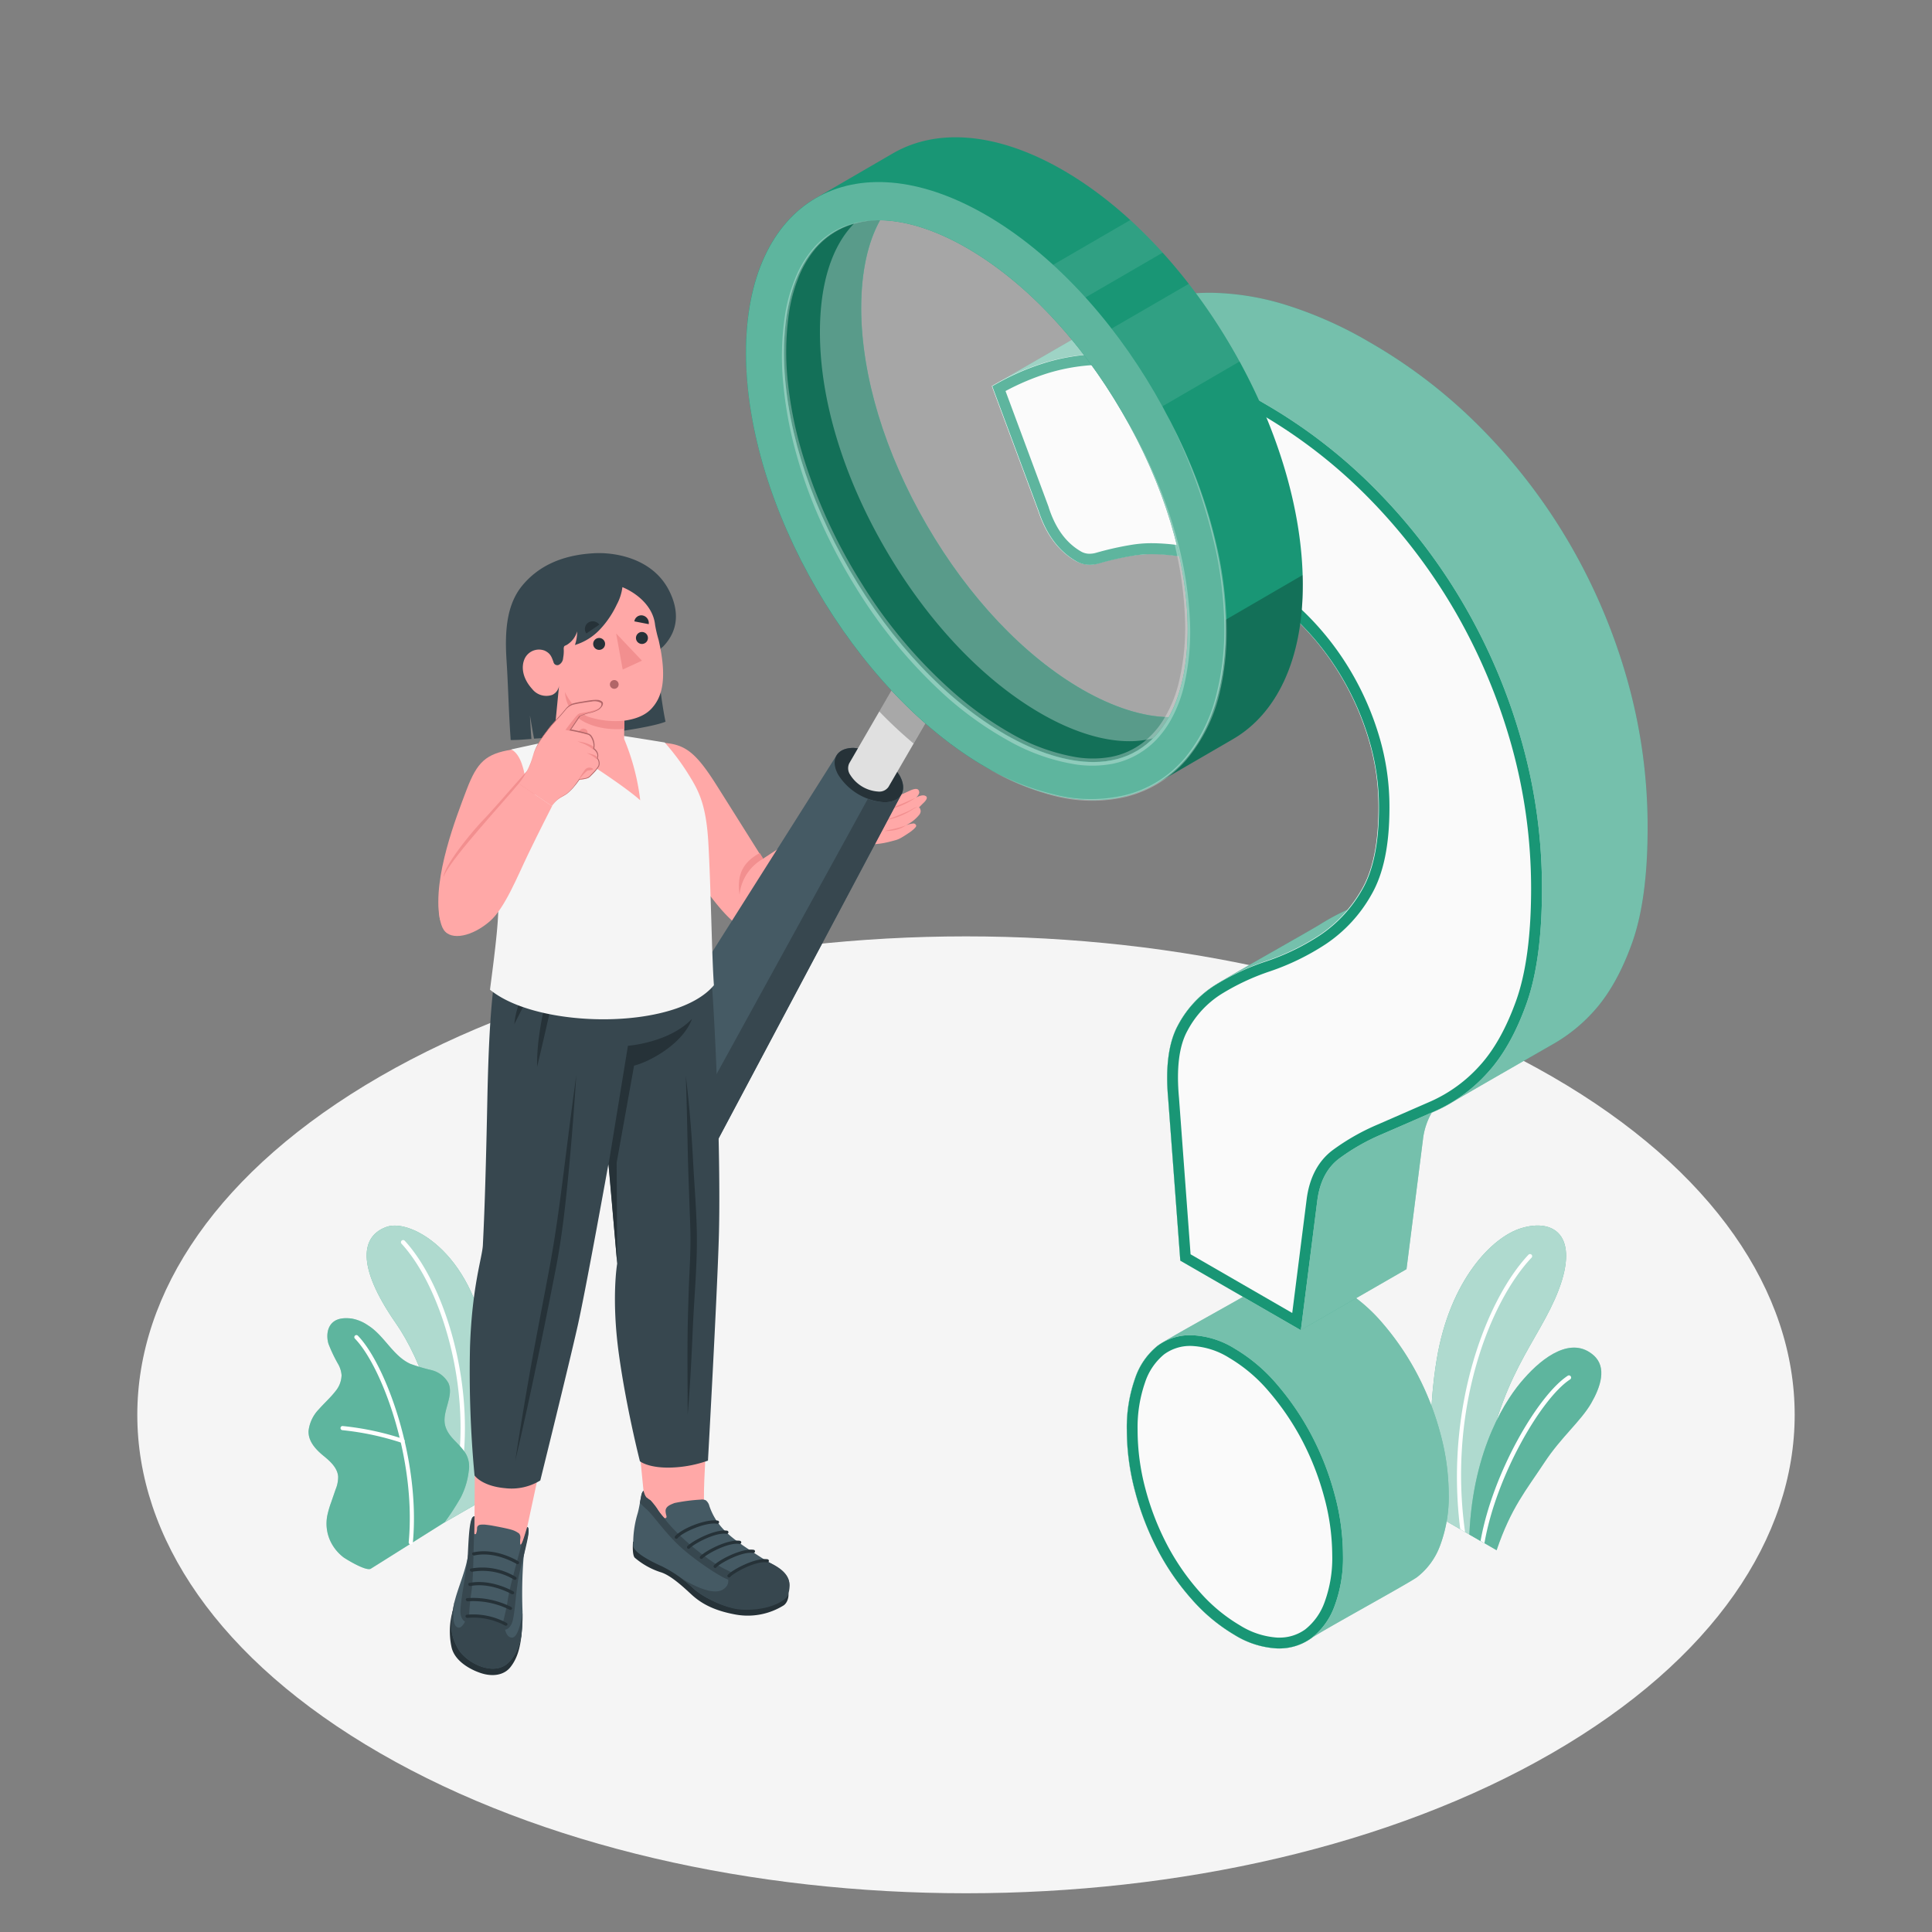<svg xmlns="http://www.w3.org/2000/svg" viewBox="0 0 500 500"><rect x="0" y="0" width="500" height="500" fill="#808080" stroke="none"/><g id="freepik--Floor--inject-5"><path id="freepik--floor--inject-5" d="M98.35,278.6C14.59,327,14.6,405.36,98.35,453.71s219.55,48.36,303.3,0,83.75-126.75,0-175.11S182.1,230.25,98.35,278.6Z" style="fill:#f5f5f5"></path></g><g id="freepik--Plants--inject-5"><g id="freepik--plants--inject-5"><path d="M115.06,394l8.22-4.75s4.89-20.32,2.94-38.6c-2.74-25.71-19.66-35.38-26.1-33.16s-8.29,9.7,2.35,25C108.75,351.5,116.47,370.31,115.06,394Z" style="fill:#199675"></path><g style="opacity:0.65"><path d="M115.06,394l8.22-4.75s4.89-20.32,2.94-38.6c-2.74-25.71-19.66-35.38-26.1-33.16s-8.29,9.7,2.35,25C108.75,351.5,116.47,370.31,115.06,394Z" style="fill:#fff"></path></g><path d="M118.46,384h-.07a.58.58,0,0,1-.46-.67c4.51-23.71-3.78-50.35-14-61.44a.56.56,0,0,1,0-.8.57.57,0,0,1,.8,0c10.45,11.29,18.89,38.37,14.32,62.42A.58.58,0,0,1,118.46,384Z" style="fill:#fff"></path><path d="M95.93,406c-1.23.62-6-2.26-7-2.94a11.41,11.41,0,0,1-3.57-4.54,10.72,10.72,0,0,1-.62-6.45,24.94,24.94,0,0,1,1-3.37c.37-1.09.75-2.17,1.12-3.26a8.28,8.28,0,0,0,.65-3.31c-.17-2.28-2.1-4-3.86-5.42-1.94-1.61-3.94-3.72-3.79-6.44a9.56,9.56,0,0,1,2.69-5.58c1.38-1.58,3-3,4.26-4.64a6.71,6.71,0,0,0,1.59-4.16,7,7,0,0,0-.79-2.69A37.93,37.93,0,0,1,85,347.75c-.56-1.94-.35-4.3,1.21-5.59,1.27-1.06,3.09-1.12,4.74-.93A10.69,10.69,0,0,1,95.24,343c4.2,2.62,6.41,7.86,10.9,9.94a46.87,46.87,0,0,0,5.49,1.64,6.88,6.88,0,0,1,4.42,3.36c1.51,3.45-1.82,7.44-.82,11.07.89,3.21,3.9,4.58,5.48,7.51a6.81,6.81,0,0,1,.6,4.18,19.81,19.81,0,0,1-2.1,6.9,63.7,63.7,0,0,1-4.15,6.38S96.12,405.9,95.93,406Z" style="fill:#199675"></path><g style="opacity:0.3"><path d="M95.93,406c-1.23.62-6-2.26-7-2.94a11.41,11.41,0,0,1-3.57-4.54,10.72,10.72,0,0,1-.62-6.45,24.94,24.94,0,0,1,1-3.37c.37-1.09.75-2.17,1.12-3.26a8.28,8.28,0,0,0,.65-3.31c-.17-2.28-2.1-4-3.86-5.42-1.94-1.61-3.94-3.72-3.79-6.44a9.56,9.56,0,0,1,2.69-5.58c1.38-1.58,3-3,4.26-4.64a6.71,6.71,0,0,0,1.59-4.16,7,7,0,0,0-.79-2.69A37.93,37.93,0,0,1,85,347.75c-.56-1.94-.35-4.3,1.21-5.59,1.27-1.06,3.09-1.12,4.74-.93A10.69,10.69,0,0,1,95.24,343c4.2,2.62,6.41,7.86,10.9,9.94a46.87,46.87,0,0,0,5.49,1.64,6.88,6.88,0,0,1,4.42,3.36c1.51,3.45-1.82,7.44-.82,11.07.89,3.21,3.9,4.58,5.48,7.51a6.81,6.81,0,0,1,.6,4.18,19.81,19.81,0,0,1-2.1,6.9,63.7,63.7,0,0,1-4.15,6.38S96.12,405.9,95.93,406Z" style="fill:#fff"></path></g><path d="M106.27,399.71h0a.55.55,0,0,1-.5-.59c2-21.32-6.91-45.42-13.88-52.65a.54.54,0,1,1,.77-.75c7.12,7.37,16.18,31.87,14.19,53.5A.55.55,0,0,1,106.27,399.71Z" style="fill:#fff"></path><path d="M104.16,373.41a.41.41,0,0,1-.16,0,72.45,72.45,0,0,0-15.38-3.28.54.54,0,0,1-.49-.59.52.52,0,0,1,.59-.48,72.79,72.79,0,0,1,15.65,3.34.54.54,0,0,1,.32.69A.52.52,0,0,1,104.16,373.41Z" style="fill:#fff"></path></g><g id="freepik--plants--inject-5"><path d="M371.27,391.93l12.52,7.23c-.16-4.47-.55-11.12.06-15.59,3.79-27.38,14.45-36.4,19.52-49.73,5.34-14-1.17-18.55-9.63-16-7.55,2.25-18.46,13.41-21.9,33.84C369.55,365.25,370,380,371.27,391.93Z" style="fill:#199675"></path><path d="M371.27,391.93l12.52,7.23c-.16-4.47-.55-11.12.06-15.59,3.79-27.38,14.45-36.4,19.52-49.73,5.34-14-1.17-18.55-9.63-16-7.55,2.25-18.46,13.41-21.9,33.84C369.55,365.25,370,380,371.27,391.93Z" style="fill:#fff;opacity:0.65"></path><path d="M377.91,395.76l1.25.73c-4.48-31.92,6.43-59.6,17.2-71a.55.55,0,0,0,0-.78.57.57,0,0,0-.78,0C384.8,336.14,373.89,364,377.91,395.76Z" style="fill:#fff"></path><path d="M380.27,397.13l7.05,4.07h0c3.74-11,7.59-15.45,12.37-22.71,4.35-6.6,9.42-10.69,12.11-15.34,2.38-4.11,4.17-9.27.63-12.39-5.64-5-13,.28-18,6C390,361.65,381.24,374.74,380.27,397.13Z" style="fill:#199675"></path><path d="M380.27,397.13l7.05,4.07h0c3.74-11,7.59-15.45,12.37-22.71,4.35-6.6,9.42-10.69,12.11-15.34,2.38-4.11,4.17-9.27.63-12.39-5.64-5-13,.28-18,6C390,361.65,381.24,374.74,380.27,397.13Z" style="fill:#fff;opacity:0.3"></path><path d="M383.17,398.8l1,.59c3-17.45,14.81-37.64,22.18-42.4a.56.56,0,0,0,.16-.78.55.55,0,0,0-.77-.17C398.13,361,386.31,381.08,383.17,398.8Z" style="fill:#fff"></path></g></g><g id="freepik--symbol-1--inject-5"><g id="freepik--question-mark--inject-5"><path d="M372.7,370.76a73.61,73.61,0,0,0-6-15.28,70.5,70.5,0,0,0-8.86-13,43.21,43.21,0,0,0-11-9.3,22.65,22.65,0,0,0-11.08-3.44,14.12,14.12,0,0,0-8.86,2.76c-2.47,1.86-24.9,13.94-27.36,15.8a18.27,18.27,0,0,0-5.82,8.46,38,38,0,0,0-2.12,13.3,61.8,61.8,0,0,0,2.12,15.87A72.15,72.15,0,0,0,299.55,401a63.24,63.24,0,0,0,8.86,12.87,45.22,45.22,0,0,0,11.08,9.24,23.18,23.18,0,0,0,11,3.5,14.22,14.22,0,0,0,8.86-2.63c2.52-1.83,24.84-14,27.36-15.8a18.29,18.29,0,0,0,6-8.24,35.68,35.68,0,0,0,2.21-13.36A60.22,60.22,0,0,0,372.7,370.76Z" style="fill:#199675"></path><path d="M372.7,370.76a73.61,73.61,0,0,0-6-15.28,70.5,70.5,0,0,0-8.86-13,43.21,43.21,0,0,0-11-9.3,22.65,22.65,0,0,0-11.08-3.44,14.12,14.12,0,0,0-8.86,2.76c-2.47,1.86-24.9,13.94-27.36,15.8a18.27,18.27,0,0,0-5.82,8.46,38,38,0,0,0-2.12,13.3,61.8,61.8,0,0,0,2.12,15.87A72.15,72.15,0,0,0,299.55,401a63.24,63.24,0,0,0,8.86,12.87,45.22,45.22,0,0,0,11.08,9.24,23.18,23.18,0,0,0,11,3.5,14.22,14.22,0,0,0,8.86-2.63c2.52-1.83,24.84-14,27.36-15.8a18.29,18.29,0,0,0,6-8.24,35.68,35.68,0,0,0,2.21-13.36A60.22,60.22,0,0,0,372.7,370.76Z" style="fill:#fff;opacity:0.4"></path><path d="M421.26,176.37a152,152,0,0,0-14.59-34.88,148.94,148.94,0,0,0-22.61-29.92,134.77,134.77,0,0,0-29.27-22.81,104.35,104.35,0,0,0-22-9.85A68.74,68.74,0,0,0,314,75.78,52.61,52.61,0,0,0,297.83,78a63.23,63.23,0,0,0-13.76,6.09l-27.36,15.8,12,32.29q3,9.09,9.61,12.92a7.61,7.61,0,0,0,6.27.55,76.06,76.06,0,0,1,8.59-1.93,38.31,38.31,0,0,1,12.37.25q7.29,1.14,17.82,7.21a62.65,62.65,0,0,1,13.38,10.43,69.88,69.88,0,0,1,10.62,13.89,72.08,72.08,0,0,1,6.92,16.06,60.59,60.59,0,0,1,2.49,17.31q0,13.78-4.33,21.26a39,39,0,0,1-3.76,5.31,58.14,58.14,0,0,0-6.91,3.7c-2.69,1.7-23.37,13.27-27.36,15.81a27.5,27.5,0,0,0-9.61,10.45q-3.58,6.66-2.49,18.87l3.14,41.94,31.2,18L364,328.46l4.25-33.5a18,18,0,0,1,2.28-7l.91-.4a35.26,35.26,0,0,0,4.39-2.29c3.17-1.93,25.38-14.64,26.54-15.31a42.1,42.1,0,0,0,9.82-7.95q6.09-6.57,10.16-17.89t4.05-30A139.59,139.59,0,0,0,421.26,176.37Z" style="fill:#199675"></path><path d="M421.26,176.37a152,152,0,0,0-14.59-34.88,148.94,148.94,0,0,0-22.61-29.92,134.77,134.77,0,0,0-29.27-22.81,104.35,104.35,0,0,0-22-9.85A68.74,68.74,0,0,0,314,75.78,52.61,52.61,0,0,0,297.83,78a63.23,63.23,0,0,0-13.76,6.09l-27.36,15.8,12,32.29q3,9.09,9.61,12.92a7.61,7.61,0,0,0,6.27.55,76.06,76.06,0,0,1,8.59-1.93,38.31,38.31,0,0,1,12.37.25q7.29,1.14,17.82,7.21a62.65,62.65,0,0,1,13.38,10.43,69.88,69.88,0,0,1,10.62,13.89,72.08,72.08,0,0,1,6.92,16.06,60.59,60.59,0,0,1,2.49,17.31q0,13.78-4.33,21.26a39,39,0,0,1-3.76,5.31,58.14,58.14,0,0,0-6.91,3.7c-2.69,1.7-23.37,13.27-27.36,15.81a27.5,27.5,0,0,0-9.61,10.45q-3.58,6.66-2.49,18.87l3.14,41.94,31.2,18L364,328.46l4.25-33.5a18,18,0,0,1,2.28-7l.91-.4a35.26,35.26,0,0,0,4.39-2.29c3.17-1.93,25.38-14.64,26.54-15.31a42.1,42.1,0,0,0,9.82-7.95q6.09-6.57,10.16-17.89t4.05-30A139.59,139.59,0,0,0,421.26,176.37Z" style="fill:#fff;opacity:0.4"></path><path d="M339.34,371.29a70.58,70.58,0,0,0-8.86-13,43.21,43.21,0,0,0-11-9.3,22.65,22.65,0,0,0-11.08-3.44,14.12,14.12,0,0,0-8.86,2.76,18.27,18.27,0,0,0-5.82,8.46,38,38,0,0,0-2.12,13.3,61.8,61.8,0,0,0,2.12,15.87A72.15,72.15,0,0,0,299.55,401a63.24,63.24,0,0,0,8.86,12.87,45.22,45.22,0,0,0,11.08,9.24,23.18,23.18,0,0,0,11,3.5,14.22,14.22,0,0,0,8.86-2.63,18.29,18.29,0,0,0,6-8.24,35.61,35.61,0,0,0,2.21-13.36,60.22,60.22,0,0,0-2.21-15.81A73.31,73.31,0,0,0,339.34,371.29Z" style="fill:#fafafa"></path><path d="M308.3,348.33h.09a20,20,0,0,1,9.71,3.07,40.44,40.44,0,0,1,10.27,8.7,68.08,68.08,0,0,1,8.52,12.49,71.26,71.26,0,0,1,5.77,14.7,58.12,58.12,0,0,1,2.12,15.08,33.17,33.17,0,0,1-2,12.33,15.77,15.77,0,0,1-5,7,11.35,11.35,0,0,1-6.88,2.11h-.3a20.73,20.73,0,0,1-9.66-3.14A42.68,42.68,0,0,1,310.49,412,61.16,61.16,0,0,1,302,399.71a69.33,69.33,0,0,1-5.59-14.48,59,59,0,0,1-2-15.16,35.38,35.38,0,0,1,1.94-12.33,15.77,15.77,0,0,1,4.89-7.21,11.32,11.32,0,0,1,7.08-2.2m0-2.78a14.08,14.08,0,0,0-8.75,2.76,18.27,18.27,0,0,0-5.82,8.46,38,38,0,0,0-2.12,13.3,61.8,61.8,0,0,0,2.12,15.87A72.15,72.15,0,0,0,299.55,401a63.24,63.24,0,0,0,8.86,12.87,45.22,45.22,0,0,0,11.08,9.24,23.18,23.18,0,0,0,11,3.5h.36a14.1,14.1,0,0,0,8.5-2.64,18.29,18.29,0,0,0,6-8.24,35.61,35.61,0,0,0,2.21-13.36,60.22,60.22,0,0,0-2.21-15.81,73.31,73.31,0,0,0-6-15.27,70.58,70.58,0,0,0-8.86-13,43.21,43.21,0,0,0-11-9.3,22.65,22.65,0,0,0-11.08-3.44Z" style="fill:#199675"></path><path d="M393.9,192.17a152,152,0,0,0-14.59-34.88,148.57,148.57,0,0,0-22.61-29.92,135.39,135.39,0,0,0-29.27-22.81,104.35,104.35,0,0,0-22-9.85,68.7,68.7,0,0,0-18.84-3.12,52.61,52.61,0,0,0-16.15,2.24,63.71,63.71,0,0,0-13.76,6.09l12,32.29q3,9.09,9.61,12.92a7.61,7.61,0,0,0,6.27.55,76.06,76.06,0,0,1,8.59-1.93,38.31,38.31,0,0,1,12.37.25q7.29,1.14,17.82,7.21a62.65,62.65,0,0,1,13.38,10.43,69.88,69.88,0,0,1,10.62,13.89,72.08,72.08,0,0,1,6.92,16.06,60.59,60.59,0,0,1,2.49,17.31q0,13.78-4.33,21.26a34.61,34.61,0,0,1-10.8,11.73,59.93,59.93,0,0,1-13.85,6.78A61.82,61.82,0,0,0,314.42,255a27.5,27.5,0,0,0-9.61,10.45q-3.58,6.66-2.49,18.87l3.14,41.94,31.2,18,4.25-33.5q.93-7.33,5.63-10.9a54,54,0,0,1,11.17-6.35q6.46-2.79,13.75-6a40.33,40.33,0,0,0,13.4-9.75q6.08-6.57,10.15-17.89t4.05-30A139.66,139.66,0,0,0,393.9,192.17Z" style="fill:#fafafa"></path><path d="M286.08,94.36h.52a66.13,66.13,0,0,1,18.06,3A101.71,101.71,0,0,1,326,107a132.62,132.62,0,0,1,28.67,22.34,147.16,147.16,0,0,1,22.19,29.36,150.26,150.26,0,0,1,14.33,34.25,137.86,137.86,0,0,1,5.06,37c0,12.1-1.31,21.89-3.9,29.09s-5.79,12.86-9.57,16.94A37.56,37.56,0,0,1,370.35,285q-7.28,3.18-13.74,6a57.48,57.48,0,0,0-11.75,6.68c-3.74,2.83-6,7.13-6.71,12.77l-3.72,29.35-26.31-15.19-3-40.52c-.69-7.54,0-13.36,2.17-17.3a25,25,0,0,1,8.64-9.43,60.13,60.13,0,0,1,12.79-6,63.06,63.06,0,0,0,14.49-7.09,37.37,37.37,0,0,0,11.67-12.66c3.17-5.46,4.71-12.87,4.71-22.65A63.79,63.79,0,0,0,357,190.8a75.08,75.08,0,0,0-7.18-16.67,73.23,73.23,0,0,0-11-14.44,66.22,66.22,0,0,0-14-10.89c-7.28-4.2-13.6-6.74-18.78-7.55a53,53,0,0,0-7.94-.67,31.74,31.74,0,0,0-5.34.43,79.58,79.58,0,0,0-8.91,2,6.55,6.55,0,0,1-1.87.3,4.34,4.34,0,0,1-2.22-.59c-3.85-2.23-6.58-5.95-8.35-11.38v-.06l0,0-11.18-30.08a63,63,0,0,1,11.15-4.68,50,50,0,0,1,14.79-2.12m0-2.78a52.36,52.36,0,0,0-15.61,2.25,63.71,63.71,0,0,0-13.76,6.09l12,32.29q3,9.09,9.61,12.92a7,7,0,0,0,3.6,1,9.26,9.26,0,0,0,2.67-.42,76.06,76.06,0,0,1,8.59-1.93,28.15,28.15,0,0,1,4.86-.39,48.69,48.69,0,0,1,7.51.64q7.29,1.14,17.82,7.21a62.65,62.65,0,0,1,13.38,10.43,69.88,69.88,0,0,1,10.62,13.89,72.08,72.08,0,0,1,6.92,16.06,60.59,60.59,0,0,1,2.49,17.31q0,13.78-4.33,21.26a34.61,34.61,0,0,1-10.8,11.73,59.93,59.93,0,0,1-13.85,6.78A61.82,61.82,0,0,0,314.42,255a27.5,27.5,0,0,0-9.61,10.45q-3.58,6.66-2.49,18.87l3.14,41.94,31.2,18,4.25-33.5q.93-7.33,5.63-10.9a54,54,0,0,1,11.17-6.35q6.46-2.79,13.75-6a40.33,40.33,0,0,0,13.4-9.75q6.08-6.57,10.15-17.89t4.05-30a139.66,139.66,0,0,0-5.16-37.7,152,152,0,0,0-14.59-34.88,148.57,148.57,0,0,0-22.61-29.92,135.39,135.39,0,0,0-29.27-22.81,104.35,104.35,0,0,0-22-9.85,68.7,68.7,0,0,0-18.84-3.12Z" style="fill:#199675"></path></g></g><g id="freepik--Character--inject-5"><g id="freepik--character--inject-5"><g id="freepik--Arm--inject-5"><path d="M239.55,206c-.61-.35-1.52-.08-2.51.42a2.36,2.36,0,0,0,.86-1.23c0-.92-.54-1.42-2.35-.6s-6.35,3.1-10,3.08c-.65,0-1.95.16-2.49-.27h0a.61.61,0,0,1-.24-.59c.08-.53.73-1.12,1-1.42a12.4,12.4,0,0,0,1.22-1.29,4.88,4.88,0,0,0,1-1.69,2.24,2.24,0,0,0-.2-1.91c-.2-.29-.53-.53-.85-.29-1.26.94-2.56,1.84-3.84,2.78a26.2,26.2,0,0,0-3.53,2.85c-1.19,1.26-2.15,3-3.88,4.74a44.81,44.81,0,0,1-7.85,6.14l-8.46,5.54s-8.6-13.69-11.95-19c-5.36-8.5-8.12-10.56-13.57-11v23.11s8.21,11.75,12.55,17.33c5.28,6.78,8.26,8.26,10.37,8.22,6.62-.22,12.22-8.19,22.53-19.64a8,8,0,0,1,6-2.72c1.23,0,2.61-.09,3.42-.12a22.13,22.13,0,0,0,3.69-.66c2-.54,2-.39,4.92-2.34.36-.24,1.81-1.33,1.72-1.76a.72.72,0,0,0-.72-.57,7.75,7.75,0,0,0-2,.5,10.08,10.08,0,0,0,3.61-2.87,1.7,1.7,0,0,0,.27-.77c0-.22-.1-.87-.45-1l1.09-1.09C239.45,207.41,240.33,206.4,239.55,206Z" style="fill:#ffa8a7"></path><path d="M234.52,213.55a18.87,18.87,0,0,1-2.77.87c-.94.25-1.9.38-2.86.63a11.2,11.2,0,0,0,2.94-.28A7.22,7.22,0,0,0,234.52,213.55Z" style="fill:#f28f8f"></path><path d="M217.13,214.17a2.14,2.14,0,0,1,.15-.55,3.69,3.69,0,0,1,.6-.93,4.69,4.69,0,0,1,6.32-.73s.06.18,0,.16a6.44,6.44,0,0,0-4.35-.14,5,5,0,0,0-2.5,2.81c0,.11-.16.07-.17,0A2,2,0,0,1,217.13,214.17Z" style="fill:#f28f8f"></path><path d="M228,209.88a33.54,33.54,0,0,0,4.57-1.52c1.42-.54,2.81-1.19,4.19-1.82,0,0,0,0,0,.05a19.3,19.3,0,0,1-4.39,2.23,26.22,26.22,0,0,1-4.38,1.09S228,209.88,228,209.88Z" style="fill:#f28f8f"></path><path d="M227.81,212.57a33.49,33.49,0,0,0,4.57-1.51c.57-.22,1.13-.46,1.69-.7a16.25,16.25,0,0,0,1.64-.76l.48-.27a3.34,3.34,0,0,1,.62-.33,1.94,1.94,0,0,1,.72-.11s.05,0,0,0a2.45,2.45,0,0,0-.87.31,5.69,5.69,0,0,0-.52.33c-.15.11-.3.19-.46.29a17.08,17.08,0,0,1-1.52.82c-.65.32-1.32.59-2,.85a27.21,27.21,0,0,1-4.38,1.08S227.8,212.57,227.81,212.57Z" style="fill:#f28f8f"></path><path d="M197.54,222.22a12.06,12.06,0,0,0-6.15,9.35c-.5-3.87-.17-7.9,5.24-10.8Z" style="fill:#f28f8f"></path></g><g id="freepik--magnifying-glass--inject-5"><path d="M161.75,282.08s.05-.1.08-.14l54.62-86.38h0c.73-1.26,2.28-2,4.48-2a15.26,15.26,0,0,1,11.88,7.13c1.09,1.94,1.18,3.68.45,4.94h0l-48,90.36a1.48,1.48,0,0,1-.08.13c-.05.08-.08.17-.13.25a13.47,13.47,0,0,1-18.62,4.83,13.93,13.93,0,0,1-4.85-18.9C161.65,282.23,161.71,282.16,161.75,282.08Z" style="fill:#455a64"></path><path d="M232.82,200.69c2.17,3.88.36,7-4,6.93a15.28,15.28,0,0,1-11.89-7.12c-2.17-3.88-.37-7,4-6.94A15.29,15.29,0,0,1,232.82,200.69Z" style="fill:#263238"></path><path d="M179.66,288.51l44.93-81.76a12.62,12.62,0,0,0,4.2.87c2.18,0,3.72-.71,4.46-2l-48,90.34a1.48,1.48,0,0,1-.08.13c-.05.08-.08.17-.13.25a13.47,13.47,0,0,1-18.62,4.83C170.65,302.44,175.27,296.57,179.66,288.51Z" style="fill:#37474f"></path><path d="M238.34,169a9.23,9.23,0,0,1,7.18,4.31,3,3,0,0,1,.28,3h0l-15.86,27.34h0a2.89,2.89,0,0,1-2.71,1.2,9.24,9.24,0,0,1-7.18-4.3,3,3,0,0,1-.27-3l15.85-27.34h0A2.9,2.9,0,0,1,238.34,169Z" style="fill:#e0e0e0"></path><path d="M236.44,192.43l5-8.63a111.21,111.21,0,0,1-8.76-8.53l-5.13,8.86A118.84,118.84,0,0,0,236.44,192.43Z" style="opacity:0.25"></path><path d="M193.06,91.45c.1,39.52,28,87.52,62.25,107.19,10,5.72,19.37,8.42,27.7,8.4a31.88,31.88,0,0,0,16.13-4.17l19.95-11.59c11.21-6.5,18.12-20.4,18.07-40.16-.1-39.53-28-87.52-62.25-107.2-17.14-9.83-32.63-10.73-43.83-4.23l-20,11.61C199.91,57.81,193,71.7,193.06,91.45Zm29.81-11.61c0-9.37,1.69-17.11,4.9-22.87,6.67.09,14.36,2.53,22.28,7.08,15.1,8.67,29.42,23.79,40.33,42.56s16.93,38.7,17,56.12c0,9.38-1.69,17.12-4.91,22.87-6.67-.1-14.35-2.55-22.27-7.08-15.1-8.68-29.42-23.79-40.33-42.57S222.91,97.25,222.87,79.84Z" style="fill:#199675"></path><path d="M307.66,73.46,279.12,90a140.06,140.06,0,0,1,11.26,16.58c.67,1.16,1.32,2.32,2,3.49l28.47-16.54A149.77,149.77,0,0,0,307.66,73.46Zm-44.06.27a111.71,111.71,0,0,1,8.63,8.3l28.66-16.64q-4-4.47-8.38-8.44Z" style="fill:#fff;opacity:0.1"></path><path d="M299.22,202.82l19.87-11.54c11.21-6.5,18.12-20.4,18.07-40.16,0-.76,0-1.52-.06-2.29l-19.94,11.59c0,.77,0,1.52,0,2.28C317.24,182.41,310.37,196.3,299.22,202.82Z" style="opacity:0.25"></path><path d="M202.91,91.42c0,17.42,6.07,37.36,17,56.13s25.23,33.89,40.33,42.55c8.11,4.66,16,7.11,22.77,7.09,8.65,0,15.31-4.13,19.46-11.59-6.67-.1-14.35-2.55-22.27-7.08-15.1-8.68-29.42-23.79-40.33-42.57s-16.93-38.7-17-56.11c0-9.37,1.69-17.11,4.9-22.87h-.5C212,57,202.85,69.89,202.91,91.42Z" style="fill:#199675"></path><path d="M202.91,91.42c0,17.42,6.07,37.36,17,56.13s25.23,33.89,40.33,42.55c8.11,4.66,16,7.11,22.77,7.09,8.65,0,15.31-4.13,19.46-11.59-6.67-.1-14.35-2.55-22.27-7.08-15.1-8.68-29.42-23.79-40.33-42.57s-16.93-38.7-17-56.11c0-9.37,1.69-17.11,4.9-22.87h-.5C212,57,202.85,69.89,202.91,91.42Z" style="opacity:0.25"></path><path d="M212.2,86.06c0,17.41,6.07,37.35,17,56.12s25.22,33.89,40.33,42.55c8.11,4.66,16,7.11,22.77,7.09a23.49,23.49,0,0,0,6.1-.77h0a24.88,24.88,0,0,0,4.06-5.45c3.22-5.75,4.93-13.49,4.91-22.87,0-17.42-6.07-37.34-17-56.12s-25.23-33.89-40.33-42.56c-7.92-4.55-15.61-7-22.28-7.08h-.5a23.71,23.71,0,0,0-6.13.79C215.35,63.57,212.17,73.29,212.2,86.06Z" style="fill:#fff;opacity:0.3"></path><path d="M193.06,91.45c.1,39.52,28,87.52,62.25,107.19s62,3.59,61.88-35.93-28-87.52-62.24-107.2S193,51.93,193.06,91.45Zm26.82,56.1c-10.9-18.77-16.93-38.71-17-56.13C202.85,69.89,212,57,227.27,57h.5c6.67.09,14.36,2.53,22.28,7.08,15.1,8.67,29.42,23.79,40.33,42.56s16.93,38.7,17,56.12c0,9.38-1.69,17.12-4.91,22.87-4.15,7.46-10.81,11.57-19.46,11.59-6.79,0-14.66-2.43-22.77-7.09C245.11,181.44,230.78,166.32,219.88,147.55Z" style="fill:#199675"></path><g style="opacity:0.3"><path d="M193.06,91.45c.1,39.52,28,87.52,62.25,107.19s62,3.59,61.88-35.93-28-87.52-62.24-107.2S193,51.93,193.06,91.45Zm26.82,56.1c-10.9-18.77-16.93-38.71-17-56.13C202.85,69.89,212,57,227.27,57h.5c6.67.09,14.36,2.53,22.28,7.08,15.1,8.67,29.42,23.79,40.33,42.56s16.93,38.7,17,56.12c0,9.38-1.69,17.12-4.91,22.87-4.15,7.46-10.81,11.57-19.46,11.59-6.79,0-14.66-2.43-22.77-7.09C245.11,181.44,230.78,166.32,219.88,147.55Z" style="fill:#fff"></path></g><g style="opacity:0.3"><path d="M302,107.34a143.58,143.58,0,0,1,12.68,35.18,101,101,0,0,1,2.15,18.57,68.68,68.68,0,0,1-2,18.52,41,41,0,0,1-8.17,16.54,29.73,29.73,0,0,1-15.55,9.65,38.77,38.77,0,0,1-18.48-.24,66.53,66.53,0,0,1-17.35-6.92,66.31,66.31,0,0,0,17.27,7.27,39.09,39.09,0,0,0,18.68.37,30.34,30.34,0,0,0,15.89-9.73,41.59,41.59,0,0,0,8.43-16.76,69.79,69.79,0,0,0,1.88-18.71,100.93,100.93,0,0,0-2.28-18.66,131.19,131.19,0,0,0-5.33-18A152.74,152.74,0,0,0,302,107.34Z" style="fill:#fff"></path></g><g style="opacity:0.3"><path d="M227.27,57a23.39,23.39,0,0,0-9.08,1.69,21,21,0,0,0-7.55,5.41,28,28,0,0,0-4.86,8,41.36,41.36,0,0,0-2.55,9,71.4,71.4,0,0,0-.48,18.64,101.81,101.81,0,0,0,3.5,18.32,120.83,120.83,0,0,0,6.45,17.51,142.58,142.58,0,0,0,8.79,16.45,128.1,128.1,0,0,0,23.84,28.63,90.05,90.05,0,0,0,15.28,10.83,52.39,52.39,0,0,0,17.68,6.34,28.77,28.77,0,0,0,9.53-.13,21.45,21.45,0,0,0,8.76-3.89,20.65,20.65,0,0,0,3.51-3.29,24.57,24.57,0,0,0,2.76-3.9,34.2,34.2,0,0,0,3.5-8.8,61.89,61.89,0,0,0,1.52-18.63,96,96,0,0,0-2.93-18.4,120.52,120.52,0,0,0-6.08-17.58,136,136,0,0,0-8.48-16.51A134.36,134.36,0,0,1,304,140.93a96.1,96.1,0,0,1,2.63,18.23,60.69,60.69,0,0,1-1.74,18.19,33,33,0,0,1-3.46,8.34,22.13,22.13,0,0,1-5.87,6.67,19.71,19.71,0,0,1-8.07,3.53,26.82,26.82,0,0,1-8.94.07,50.84,50.84,0,0,1-17-6.2,88.75,88.75,0,0,1-14.9-10.67A126.3,126.3,0,0,1,223,151a138.82,138.82,0,0,1-15.31-33.44,100.81,100.81,0,0,1-3.72-18,71.4,71.4,0,0,1,.19-18.36,40.33,40.33,0,0,1,2.3-8.87A27.15,27.15,0,0,1,211,64.4a20.84,20.84,0,0,1,7.27-5.48A23.36,23.36,0,0,1,227.27,57Z" style="fill:#fff"></path></g></g><g id="freepik--Bottom--inject-5"><path d="M166.68,387.19,165.27,373l17.66-1.7s-.8,11.24-.75,16.39c0,2.43,1.7,7,1.7,7s-7,3.54-10.58,2-5.93-7.21-5.84-8.25Z" style="fill:#ffa8a7"></path><path d="M203.93,412.09c.24,0,.33,2.29-1.07,3.35a17.57,17.57,0,0,1-12.61,2.38c-5.92-1.09-9.05-3.09-11.33-5.19s-5.45-5.06-8.12-5.8a19.44,19.44,0,0,1-6.52-3.69c-.76-.8-.45-4.19-.45-4.19Z" style="fill:#263238"></path><path d="M166.56,385.83s-.33.15-.53.93c-.24.93-.6,3.63-1.08,5.15a26.77,26.77,0,0,0-1.07,8.21c.22,1.76,4.87,4.12,7.42,5.24a33.32,33.32,0,0,1,8.16,5.74c2.67,2.43,8.44,5.13,12.33,5.32,4.61.22,9.88-.95,11.19-3,1.62-2.52,2.87-5.48-3.77-9-1.26-.66-5.65-3.56-7.14-4.6-4-2.83-6.84-5.37-8.49-10.07a2.61,2.61,0,0,0-.9-1.46,2.2,2.2,0,0,0-1.32-.19,46.36,46.36,0,0,0-6.79.88c-.94.38-2.27.81-2.32,2a4.05,4.05,0,0,0,.19,1.19c.07.24.11.55-.1.68s-.46,0-.63-.21a16.54,16.54,0,0,1-1.71-2.28,19.33,19.33,0,0,0-1.65-2.06,11.41,11.41,0,0,1-1.12-.81A2.59,2.59,0,0,1,166.56,385.83Z" style="fill:#455a64"></path><path d="M179.46,411.1a45.13,45.13,0,0,0-3.56-2.94h0s7.75,5.25,11.12,3.25c2.17-1.29,1.28-3,1.26-3.6s7.59-4,9.63-4.11h0a13.37,13.37,0,0,0,1.3.76c5.21,2.4,5.76,5.14,4.67,8.5-1.31,2-6.06,3.95-12,3.61C188,416.35,182.13,413.53,179.46,411.1Z" style="fill:#37474f"></path><path d="M187.81,406.18c4.15,1.91,2.29,2.59,1.09,2.69s-8.1-4.41-12.26-8.05c-4.34-3.79-7.6-8.74-9.21-10.13-.61-.52-1.25-1.16-1.82-1.75.17-.91.31-1.74.42-2.18.2-.78.53-.93.53-.93a5.09,5.09,0,0,0,.67,1.66,11.41,11.41,0,0,0,1.12.81,19.33,19.33,0,0,1,1.65,2.06,16.54,16.54,0,0,0,1.71,2.28C175.15,397.48,183.66,404.27,187.81,406.18Z" style="fill:#37474f"></path><path d="M188.64,408.24a.41.41,0,0,1-.26-.11.41.41,0,0,1,0-.59c1.29-1.37,7.17-4.49,10.27-4a.41.41,0,1,1-.14.81c-2.9-.47-8.49,2.63-9.51,3.72A.43.43,0,0,1,188.64,408.24Z" style="fill:#263238"></path><path d="M185.07,405.79a.42.42,0,0,1-.29-.7c1.28-1.37,7.16-4.48,10.27-4a.4.4,0,0,1,.34.47.41.41,0,0,1-.48.34c-2.9-.46-8.49,2.63-9.51,3.72A.43.43,0,0,1,185.07,405.79Z" style="fill:#263238"></path><path d="M181.49,403.46a.47.47,0,0,1-.26-.11.41.41,0,0,1,0-.59c1.28-1.38,7.16-4.49,10.27-4a.41.41,0,1,1-.14.81c-2.9-.47-8.49,2.63-9.51,3.72A.43.43,0,0,1,181.49,403.46Z" style="fill:#263238"></path><path d="M178.2,400.84a.42.42,0,0,1-.29-.7c1.28-1.37,7.18-4.48,10.27-4a.41.41,0,1,1-.14.81c-2.9-.46-8.49,2.63-9.51,3.72A.43.43,0,0,1,178.2,400.84Z" style="fill:#263238"></path><path d="M175,398.22a.4.4,0,0,1-.26-.1.41.41,0,0,1,0-.59c1.76-1.95,7.88-4.48,11-4a.41.41,0,0,1,.35.47.42.42,0,0,1-.49.34c-2.79-.46-8.65,2-10.22,3.71A.39.39,0,0,1,175,398.22Z" style="fill:#263238"></path><path d="M136.44,395.18l3.78-17.56-17.31-2.48-.1,17.3s-1.28,4.66-.29,6.25,11.39,3.13,12.33,2.06S136.44,395.18,136.44,395.18Z" style="fill:#ffa8a7"></path><path d="M135,422.8c-.41,3.94-1.21,6.49-2.89,8.64s-4.7,2.55-7.71,1.54-6.83-3.26-7.56-6.77a19.29,19.29,0,0,1,.36-9.44Z" style="fill:#263238"></path><path d="M122.81,392.44c-1.26-.05-.89,3-1.42,8.34-.59,5.74-3.12,10.26-4,14.87-1,5.26-.77,7.68,1.22,11.15s9.36,7.46,13.24,3.23c3.15-3.45,3.44-7.62,3.38-13a119.65,119.65,0,0,1,.25-13.63c.4-4,2-7.67,1-8.23-.11.58-1.13,4.62-1.83,4.56a6.94,6.94,0,0,1,0-1.51,1.71,1.71,0,0,0-.29-1.33,6,6,0,0,0-2-1c-1.23-.35-3.41-.77-4.65-1-.62-.12-1.25-.21-1.87-.28a5.71,5.71,0,0,0-1.6,0,1,1,0,0,0-.69.47,1.35,1.35,0,0,0-.09.6,3.89,3.89,0,0,1-.2,1.08c0,.16-.19.34-.36.28a.32.32,0,0,1-.19-.35C122.71,396.08,122.77,392.78,122.81,392.44Z" style="fill:#455a64"></path><path d="M117.73,414.16c-.15.76-1.08,5.78.45,6.88s2.75-2.74,2.75-2.74,4-.64,9.76,2.24c-.34.8.45,3.63,2.07,3.23s2.46-6.19,2.47-6.27c0,5.15-.32,9.18-3.38,12.53-3.88,4.23-11.25.24-13.24-3.23s-2.22-5.89-1.22-11.15C117.49,415.12,117.61,414.63,117.73,414.16Z" style="fill:#37474f"></path><path d="M121.38,418.7c-.11,1.93-2.24,1-2.22-1.7s1.38-9.41,1.88-13.9c.3-6.45.51-10.71,1.77-10.66,0,.06,0,.13,0,.19l-.1,4.09c-.19,3.94-.16,11.59-.69,15.16A55.89,55.89,0,0,0,121.38,418.7Z" style="fill:#37474f"></path><path d="M130,420.42a54.26,54.26,0,0,0,1.46-6.66c.57-3.52,2.61-10.6,3.61-14.4.33-.63,1.36-4.18,1.36-4.18.87.23,0,3.62-.35,5.21s-.87,3.28-1.36,5.55c-1.25,4.49-1.31,11.19-2.12,13.78S129.53,422.27,130,420.42Z" style="fill:#37474f"></path><path d="M130.8,420.71a.58.58,0,0,1-.17-.06,17.12,17.12,0,0,0-9.59-1.94.51.51,0,0,1-.56-.35.38.38,0,0,1,.35-.47A17.94,17.94,0,0,1,131.09,420a.41.41,0,0,1,.18.58A.46.46,0,0,1,130.8,420.71Z" style="fill:#263238"></path><path d="M132,416.63l-.15-.05a21.1,21.1,0,0,0-10.75-2.17.51.51,0,0,1-.54-.37.38.38,0,0,1,.36-.45,21.87,21.87,0,0,1,11.36,2.29.41.41,0,0,1,.19.57A.44.44,0,0,1,132,416.63Z" style="fill:#263238"></path><path d="M121.57,410.46a.52.52,0,0,1-.38-.32.38.38,0,0,1,.31-.49c5.67-1.07,11.11,2.06,11.34,2.2a.4.4,0,0,1,.17.57.48.48,0,0,1-.63.11s-5.34-3.07-10.61-2.07A.67.67,0,0,1,121.57,410.46Z" style="fill:#263238"></path><path d="M122,406.73a.5.5,0,0,1-.38-.31.37.37,0,0,1,.3-.49,16.59,16.59,0,0,1,11.57,2.19.4.4,0,0,1,.13.58.48.48,0,0,1-.64.07,15.74,15.74,0,0,0-10.78-2A.34.34,0,0,1,122,406.73Z" style="fill:#263238"></path><path d="M122.58,402.55a.5.5,0,0,1-.37-.3.36.36,0,0,1,.29-.5c5.85-1.28,11.41,2.16,11.65,2.31a.4.4,0,0,1,.14.58.47.47,0,0,1-.63.08c-.06,0-5.43-3.36-10.87-2.17A.38.38,0,0,1,122.58,402.55Z" style="fill:#263238"></path><path d="M130.38,240.4c-2.26,10.64-3.7,17-4.26,44.39-.52,25.83-1,34.14-1.15,37.39s-2.79,10.52-3.33,26.32a287.16,287.16,0,0,0,1.17,33.34s1.8,2.75,7.93,3.3a14.2,14.2,0,0,0,9.09-2s7.57-30.58,9.72-40.23,7.91-41.65,7.91-41.65L159.73,327s-1.57,8.93.44,23.47c1.93,14,5.44,27.7,5.44,27.7s2.39,2,9,1.59a31.35,31.35,0,0,0,8.61-1.75s2.33-41.75,2.81-57.67c.54-17.43-.58-55.81-2.94-80Z" style="fill:#37474f"></path><path d="M162.51,270.65l-5,30.63L159.73,327l-.14-26.09,4.51-25.13c3.84-.92,12.58-5.53,15-12.11C173.16,269.88,162.51,270.65,162.51,270.65Zm-17.95-17.91c.68-2.57,1.39-5.13,2.2-7.71a37.59,37.59,0,0,0-3.46,7.31,71,71,0,0,0-2.31,7.75c-.6,2.63-1.11,5.27-1.46,7.94a53,53,0,0,0-.53,8.06c.64-2.62,1.24-5.22,1.84-7.82s1.18-5.2,1.81-7.79S143.89,255.31,144.56,252.74Zm-3.86-1.93c.87-1.57,1.74-3.15,2.53-4.81a28.78,28.78,0,0,0-3.64,4.09,40.44,40.44,0,0,0-3,4.6,34.08,34.08,0,0,0-2.25,5,21.23,21.23,0,0,0-1.23,5.35l2.45-4.83c.83-1.58,1.65-3.16,2.52-4.71S139.84,252.38,140.7,250.81Zm-3.2,102.28q-2.24,12.44-4.15,24.94,2.88-12.31,5.45-24.69c1.74-8.25,3.37-16.48,5-24.79s2.54-16.71,3.35-25.1,1.44-16.8,2-25.21c-1.16,8.35-2.21,16.71-3.26,25.06s-2.17,16.69-3.71,24.95S139,344.8,137.5,353.09Zm40.91-42c.12,3.87.33,7.17.28,11s-.27,7.07-.42,11.05c-.1,3-.26,7.9-.3,10.81-.11,7.76,0,14.67,0,22.22.62-7.35,1-14.68,1.31-22s1-14.69,1.07-22-.62-14.65-1-22-1-14.59-1.87-21.81c.26,6.91.41,15.12.56,21.7C178.16,304.34,178.28,307.18,178.41,311.05Z" style="fill:#263238"></path></g><g id="freepik--Top--inject-5"><path d="M126.81,256.13c1.39-10.62,2.48-19.48,2.07-23.49-.87-8.44-1.36-10-2.07-14.71-1.54-10.32,3.19-21.92,5.59-24,0,0,12.46-2.74,14.89-3.15a42.54,42.54,0,0,1,12.81-.5c1.12.11,11.92,1.87,11.92,1.87a61.64,61.64,0,0,1,5.69,7.51c2.85,4.54,5,7.88,5.61,18.45.7,12.46.88,29.09,1.44,36.87C174.93,266.75,139.15,266.32,126.81,256.13Z" style="fill:#f5f5f5"></path><g id="freepik--Head--inject-5"><path d="M170.41,168.84c.21-.3.65-1.19,1.08-1.39,5.18-5.24,3.46-11.17,1.58-14.78-4.21-8.08-13.65-9.81-19.38-9.49-8.9.49-14.74,3.75-18.58,8.43-4.07,5-4.51,11.94-4,19.61.41,6.23.54,13.31,1.06,20.3,2.06,0,3.13-.12,5.36-.28-.17-1.94-.38-6.08-.38-6.08s.86,5.05,1.06,6c8.47-.53,15.08-1.21,21.69-2.26,0-1.23,0-3.36,0-4.59.28,1.23.83,4.9.83,4.9s8.61-1.22,11.51-2.44c-.78-3.58-1.43-9.05-1.54-9.88-.28-2.06-.5-3.72-.64-5.25A4.14,4.14,0,0,1,170.41,168.84Z" style="fill:#37474f"></path><path d="M142.93,179.83a4.65,4.65,0,0,1-5.2-1.52c-2.63-2.9-2.9-5.95-1.87-8A4.09,4.09,0,0,1,141,168.4c1.46.72,1.73,1.54,2.24,2.93a1,1,0,0,0,1.39.73,2.14,2.14,0,0,0,1.11-1.79,9.26,9.26,0,0,0,.15-2.29,1.46,1.46,0,0,1,.1-.65c.1-.23.46-.29.67-.42a6,6,0,0,0,2.7-3.51,10.57,10.57,0,0,1-.57,3.53,14.81,14.81,0,0,0,6.51-4.07,24.78,24.78,0,0,0,4.33-6.41,12.91,12.91,0,0,0,1.45-4.5c4.08,1.71,8,5.19,8.46,9.8a33.34,33.34,0,0,0,.91,3.87c2.44,10.61.64,15-1.74,17.65-1.37,1.55-3.56,2.73-7.13,3.24l-.06,4.72a59.2,59.2,0,0,1,4.17,15.89s-2.52-2.48-12.46-9a74.24,74.24,0,0,0-10-5.79l1.45-14.86A3.08,3.08,0,0,1,142.93,179.83Z" style="fill:#ffa8a7"></path><path d="M160.1,177.16A1.13,1.13,0,1,1,159,176,1.13,1.13,0,0,1,160.1,177.16Z" style="fill:#b16668"></path><path d="M167.89,161.53l-3.72-.72a1.82,1.82,0,0,1,2.15-1.53A2,2,0,0,1,167.89,161.53Z" style="fill:#263238"></path><path d="M155.11,161.66l-3.36,2.28a2,2,0,0,1,.46-2.79A2.14,2.14,0,0,1,155.11,161.66Z" style="fill:#263238"></path><path d="M153.53,166.86a1.54,1.54,0,1,0,1.32-1.74A1.53,1.53,0,0,0,153.53,166.86Z" style="fill:#263238"></path><path d="M164.6,165.31a1.55,1.55,0,1,0,1.32-1.74A1.56,1.56,0,0,0,164.6,165.31Z" style="fill:#263238"></path><polygon points="159.46 163.94 161.15 173.28 166.13 170.98 159.46 163.94" style="fill:#f28f8f"></polygon><path d="M161.58,186.51a22.85,22.85,0,0,1-9.3-1c-2.73-1-5.07-4.23-6.07-6.43a9.32,9.32,0,0,0,4.62,7.54c4.87,2.75,10.76,2,10.76,2Z" style="fill:#f28f8f"></path></g><g id="freepik--Hand--inject-5"><path d="M132.4,194c-6.65,1.1-8.89,3.16-11.64,10.37-2.65,7-8.8,22.63-7,33.14,1.11,6.42,17.3-9.7,17.3-9.7L136.46,211S137.19,196.5,132.4,194Z" style="fill:#ffa8a7"></path><path d="M136.9,199a47.69,47.69,0,0,1,1.94,10.91l-7.76,17.87s-2.33,2.32-5.28,4.85l-11-5.7c.15-2.73,6.43-10.7,10.31-14.78C128,209.15,133.9,202.19,136.9,199Z" style="fill:#f28f8f"></path><path d="M134.25,202.79a20.2,20.2,0,0,0,3.64-7.08c.75-3,3.12-5.76,3.92-6.9s2.55-2.81,3.87-4.41,1.72-2,3.63-2.36c2.62-.44,4.68-.86,5.71-.54s1,1,.1,1.89-2.77,1.13-3.35,1.31-1.86.73-1.86.73L147.48,189a35.37,35.37,0,0,1,4.92,1.2c.81.44,1.5,2.52,1.15,3.67a2.22,2.22,0,0,1,.91,2.51s.93,1.21.29,2.19a15.53,15.53,0,0,1-2.45,2.72,6.56,6.56,0,0,1-2.48.55,18.09,18.09,0,0,1-3.11,3.6c-1.41,1.05-2.33,1-3.88,3.17Z" style="fill:#ffa8a7"></path><path d="M149.33,189.38c1-.42,1.19-1.08,2.11-.73s.57,1.4.57,1.4Z" style="fill:#f28f8f"></path><path d="M153.52,194a9.36,9.36,0,0,0-2-1.3c-.67-.32-2.08-.82-2.08-.82a10.1,10.1,0,0,1,2.86.68,7.79,7.79,0,0,1,1.35.67,2.36,2.36,0,0,1-.09.67Z" style="fill:#f28f8f"></path><path d="M153.65,195.36a8,8,0,0,1,.94.48,2.72,2.72,0,0,1-.15.66,8.29,8.29,0,0,0-2.59-1.61A8.46,8.46,0,0,1,153.65,195.36Z" style="fill:#f28f8f"></path><path d="M149.45,202.38a19.85,19.85,0,0,1,2-3.24,1.47,1.47,0,0,1,2-.18c.26.39-1.08.34-1.47.51A12.78,12.78,0,0,0,149.45,202.38Z" style="fill:#f28f8f"></path><path d="M146.35,188.9s.75-1.06,2.1-2.75,1.27-1.45,2.58-1.71,3.79-.7,4.47-1.49a4.74,4.74,0,0,1-.38.44c-.86.88-2.77,1.13-3.35,1.31s-1.86.73-1.86.73l-2.5,3.68Z" style="fill:#f28f8f"></path><path d="M134.25,202.79c-4.41,5.31-16.27,18.08-19,23.16-1.9,3.52-2.37,11.69-.44,14.65s7.47,1.73,12-2.21c3.86-3.4,7.09-11.57,9.9-17.39s6.17-12.38,6.17-12.38Z" style="fill:#ffa8a7"></path><path d="M134.25,202.79a28,28,0,0,0,2.67-4.26,15.18,15.18,0,0,0,.9-2.35,13,13,0,0,1,.82-2.37,23.94,23.94,0,0,1,2.69-4.22,36,36,0,0,1,3.27-3.82c.57-.61,1.12-1.26,1.66-1.9a4.19,4.19,0,0,1,1.93-1.46,21.67,21.67,0,0,1,2.45-.49c.83-.14,1.66-.27,2.49-.36a3.48,3.48,0,0,1,2.34.3c.31.23.2.65,0,1a3,3,0,0,1-.87.83,8.22,8.22,0,0,1-2.33.79,13.86,13.86,0,0,0-2.39.86l0,0,0,0-2.42,3.58-.1.15.18,0c1.48.29,3,.57,4.43,1,.76.14,1.12.87,1.38,1.56a3.88,3.88,0,0,1,.18,2.18v.06l.05,0a2.74,2.74,0,0,1,.88,1.06,1.91,1.91,0,0,1,.14.67,2,2,0,0,1-.13.67v0l0,0a2,2,0,0,1,.38,1.92,8.94,8.94,0,0,1-1.3,1.67c-.24.27-.49.52-.74.77a2.29,2.29,0,0,1-.82.62,9.23,9.23,0,0,1-2.09.35h0l0,0c-.45.68-.94,1.34-1.45,2a9.82,9.82,0,0,1-1.74,1.73c-.65.49-1.42.81-2.08,1.3a7.93,7.93,0,0,0-1.66,1.81,7.9,7.9,0,0,1,1.68-1.78c.66-.48,1.43-.79,2.1-1.28a9.56,9.56,0,0,0,1.77-1.71,21,21,0,0,0,1.47-1.94,8.94,8.94,0,0,0,2.11-.34,2.46,2.46,0,0,0,.87-.65c.26-.25.51-.51.76-.77a9.32,9.32,0,0,0,1.33-1.71,2.16,2.16,0,0,0-.36-2.06,2,2,0,0,0,.13-.69,1.89,1.89,0,0,0-.16-.74,2.78,2.78,0,0,0-.88-1.1,4.16,4.16,0,0,0-.19-2.24,4.22,4.22,0,0,0-.52-1,1.76,1.76,0,0,0-.44-.42,2.5,2.5,0,0,0-.54-.23,43.38,43.38,0,0,0-4.28-1l2.31-3.4a12.23,12.23,0,0,1,2.31-.82,8.08,8.08,0,0,0,2.4-.84,3,3,0,0,0,.94-.9,1.53,1.53,0,0,0,.26-.63.71.71,0,0,0-.27-.66,2.14,2.14,0,0,0-1.25-.4,9.08,9.08,0,0,0-1.28.05c-.84.09-1.67.24-2.49.38a21.35,21.35,0,0,0-2.48.5,4.48,4.48,0,0,0-2,1.54c-.54.64-1.07,1.28-1.64,1.9a36.14,36.14,0,0,0-3.26,3.84,23,23,0,0,0-2.68,4.27,12.7,12.7,0,0,0-.81,2.39,14.51,14.51,0,0,1-.86,2.36A28,28,0,0,1,134.25,202.79Z" style="fill:#b16668"></path></g></g></g></g></svg>
